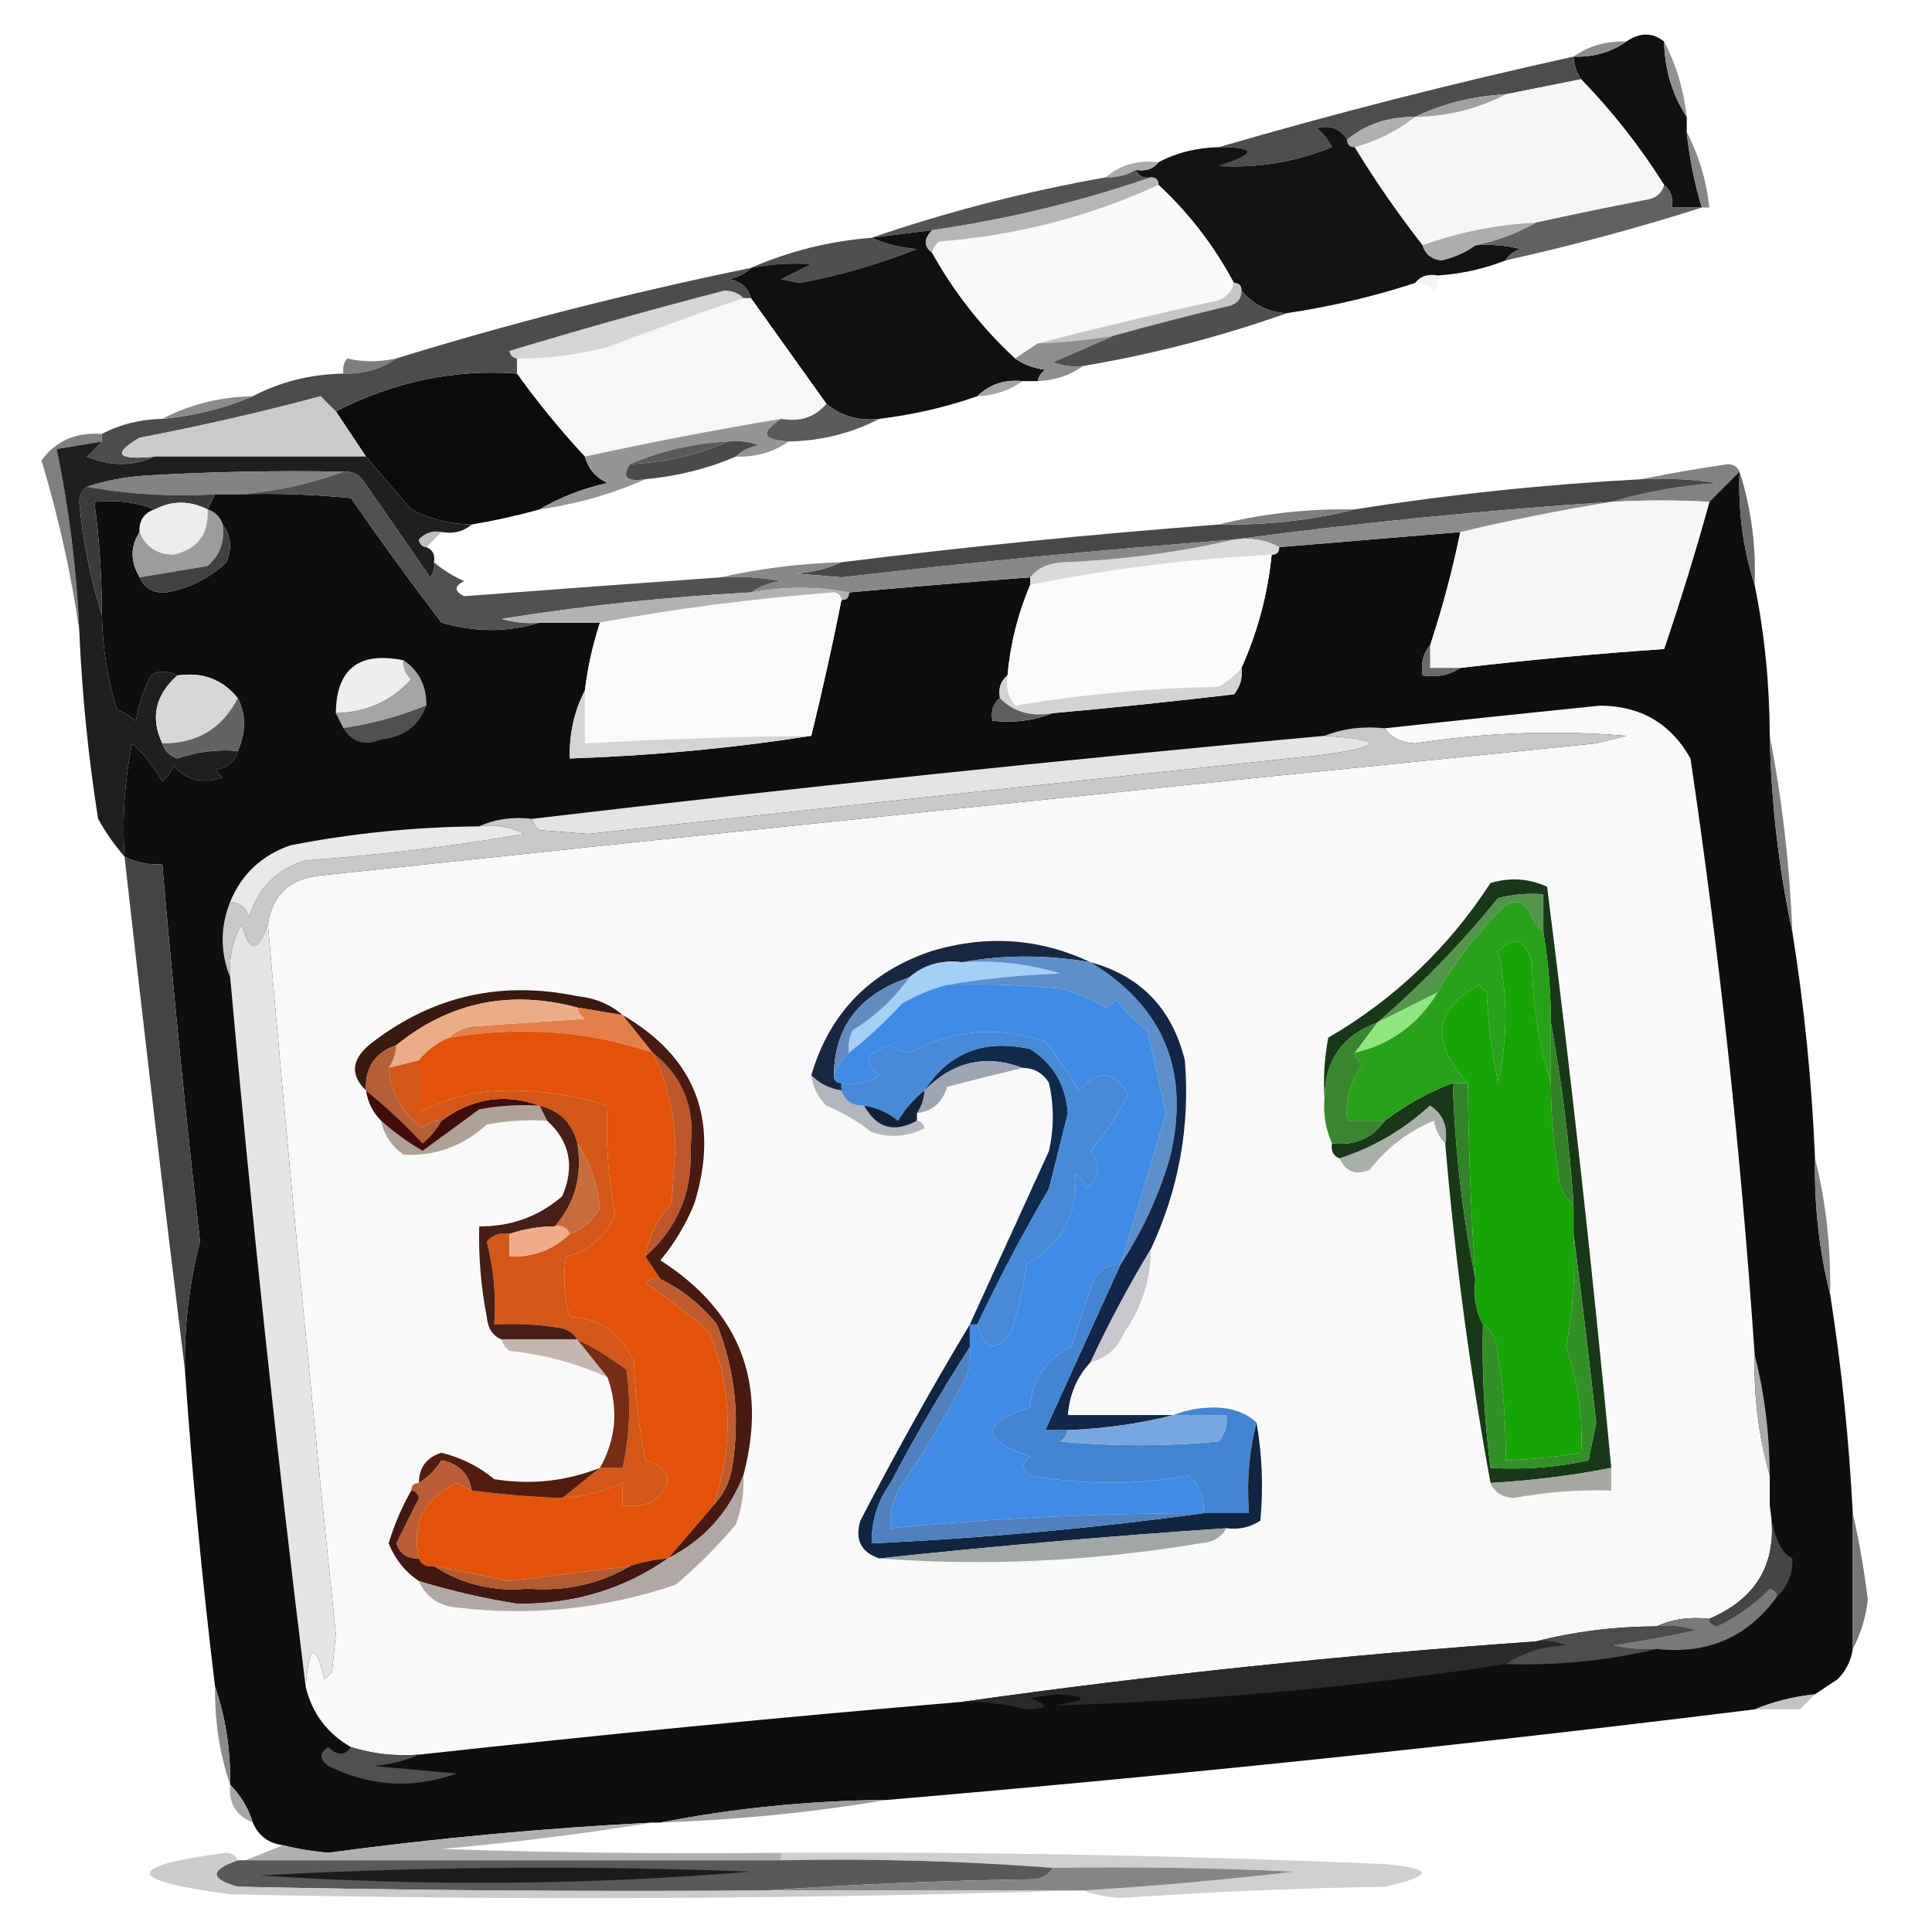 <?xml version="1.0" encoding="UTF-8"?>
<!DOCTYPE svg PUBLIC "-//W3C//DTD SVG 1.1//EN" "http://www.w3.org/Graphics/SVG/1.1/DTD/svg11.dtd">
<svg xmlns="http://www.w3.org/2000/svg" version="1.1" width="256px" height="256px" style="shape-rendering:geometricPrecision; text-rendering:geometricPrecision; image-rendering:optimizeQuality; fill-rule:evenodd; clip-rule:evenodd" xmlns:xlink="http://www.w3.org/1999/xlink">
<g><path style="opacity:1" fill="#101010" d="M 220.5,5.5 C 220.59,9.214 221.59,12.547 223.5,15.5C 223.5,16.167 223.5,16.833 223.5,17.5C 223.851,20.903 224.518,24.236 225.5,27.5C 224.167,27.5 222.833,27.5 221.5,27.5C 221.737,26.209 221.404,25.209 220.5,24.5C 217.305,19.431 213.638,14.765 209.5,10.5C 208.89,9.609 208.557,8.609 208.5,7.5C 211.152,7.59 213.485,6.924 215.5,5.5C 217.284,4.28 218.95,4.28 220.5,5.5 Z"/></g>
<g><path style="opacity:1" fill="#8c8c8c" d="M 215.5,5.5 C 213.485,6.924 211.152,7.59 208.5,7.5C 210.515,6.076 212.848,5.41 215.5,5.5 Z"/></g>
<g><path style="opacity:1" fill="#929292" d="M 220.5,5.5 C 222.101,8.55 223.101,11.883 223.5,15.5C 221.59,12.547 220.59,9.214 220.5,5.5 Z"/></g>
<g><path style="opacity:1" fill="#4d4d4d" d="M 208.5,7.5 C 208.557,8.609 208.89,9.609 209.5,10.5C 206.167,11.167 202.833,11.833 199.5,12.5C 195.2,12.719 191.2,13.719 187.5,15.5C 184.008,15.446 181.008,16.446 178.5,18.5C 177.527,17.016 176.193,16.516 174.5,17C 175.357,17.689 176.023,18.522 176.5,19.5C 171.655,21.464 166.655,22.297 161.5,22C 166.592,20.33 166.592,19.497 161.5,19.5C 176.926,15.009 192.593,11.009 208.5,7.5 Z"/></g>
<g><path style="opacity:1" fill="#f6f6f6" d="M 209.5,10.5 C 213.638,14.765 217.305,19.431 220.5,24.5C 220.209,25.649 219.376,26.316 218,26.5C 213.132,27.44 208.299,28.44 203.5,29.5C 198.267,29.773 193.267,30.773 188.5,32.5C 185.253,28.341 182.253,24.008 179.5,19.5C 182.404,18.715 185.07,17.381 187.5,15.5C 191.837,15.416 195.837,14.416 199.5,12.5C 202.833,11.833 206.167,11.167 209.5,10.5 Z"/></g>
<g><path style="opacity:1" fill="#a1a0a1" d="M 199.5,12.5 C 195.837,14.416 191.837,15.416 187.5,15.5C 191.2,13.719 195.2,12.719 199.5,12.5 Z"/></g>
<g><path style="opacity:1" fill="#afafaf" d="M 187.5,15.5 C 185.07,17.381 182.404,18.715 179.5,19.5C 178.833,19.5 178.5,19.167 178.5,18.5C 181.008,16.446 184.008,15.446 187.5,15.5 Z"/></g>
<g><path style="opacity:0.616" fill="#eaebea" d="M 226.5,19.5 C 227.833,20.167 227.833,20.167 226.5,19.5 Z"/></g>
<g><path style="opacity:1" fill="#131313" d="M 178.5,18.5 C 178.5,19.167 178.833,19.5 179.5,19.5C 182.253,24.008 185.253,28.341 188.5,32.5C 188.866,33.695 189.699,34.361 191,34.5C 192.728,34.101 194.228,33.434 195.5,32.5C 197.527,32.338 199.527,32.505 201.5,33C 200.584,33.278 199.918,33.778 199.5,34.5C 196.63,35.634 193.63,36.3 190.5,36.5C 189.209,36.263 188.209,36.596 187.5,37.5C 181.966,39.3 176.299,40.633 170.5,41.5C 168.053,41.385 166.053,40.385 164.5,38.5C 164.5,37.833 164.167,37.5 163.5,37.5C 160.882,32.587 157.548,28.253 153.5,24.5C 153.5,23.833 153.167,23.5 152.5,23.5C 151.508,23.672 150.842,23.338 150.5,22.5C 151.791,22.737 152.791,22.404 153.5,21.5C 155.905,20.232 158.572,19.565 161.5,19.5C 166.592,19.497 166.592,20.33 161.5,22C 166.655,22.297 171.655,21.464 176.5,19.5C 176.023,18.522 175.357,17.689 174.5,17C 176.193,16.516 177.527,17.016 178.5,18.5 Z"/></g>
<g><path style="opacity:1" fill="#878787" d="M 223.5,17.5 C 225.101,20.55 226.101,23.884 226.5,27.5C 226.167,27.5 225.833,27.5 225.5,27.5C 224.518,24.236 223.851,20.903 223.5,17.5 Z"/></g>
<g><path style="opacity:0.224" fill="#edeeed" d="M 143.5,21.5 C 144.833,22.167 144.833,22.167 143.5,21.5 Z"/></g>
<g><path style="opacity:1" fill="#ababab" d="M 153.5,21.5 C 152.791,22.404 151.791,22.737 150.5,22.5C 149.292,23.234 147.959,23.567 146.5,23.5C 148.438,21.837 150.772,21.171 153.5,21.5 Z"/></g>
<g><path style="opacity:1" fill="#f9f9f9" d="M 153.5,24.5 C 157.548,28.253 160.882,32.587 163.5,37.5C 163.119,38.931 162.119,39.764 160.5,40C 152.698,41.712 145.031,43.545 137.5,45.5C 136.5,46.167 135.5,46.833 134.5,47.5C 130.101,43.432 126.435,38.765 123.5,33.5C 123.611,32.883 123.944,32.383 124.5,32C 134.738,31.195 144.404,28.695 153.5,24.5 Z"/></g>
<g><path style="opacity:0.482" fill="#ebeceb" d="M 226.5,27.5 C 227.833,28.167 227.833,28.167 226.5,27.5 Z"/></g>
<g><path style="opacity:1" fill="#545454" d="M 150.5,22.5 C 150.842,23.338 151.508,23.672 152.5,23.5C 143.188,26.721 133.522,29.054 123.5,30.5C 120.833,30.833 118.167,31.167 115.5,31.5C 125.526,28.054 135.859,25.388 146.5,23.5C 147.959,23.567 149.292,23.234 150.5,22.5 Z"/></g>
<g><path style="opacity:1" fill="#b6b6b6" d="M 152.5,23.5 C 153.167,23.5 153.5,23.833 153.5,24.5C 144.404,28.695 134.738,31.195 124.5,32C 123.944,32.383 123.611,32.883 123.5,33.5C 122.375,32.652 122.375,31.652 123.5,30.5C 133.522,29.054 143.188,26.721 152.5,23.5 Z"/></g>
<g><path style="opacity:1" fill="#616161" d="M 220.5,24.5 C 221.404,25.209 221.737,26.209 221.5,27.5C 222.833,27.5 224.167,27.5 225.5,27.5C 217.046,30.2 208.379,32.534 199.5,34.5C 199.918,33.778 200.584,33.278 201.5,33C 199.527,32.505 197.527,32.338 195.5,32.5C 198.313,31.918 200.98,30.918 203.5,29.5C 208.299,28.44 213.132,27.44 218,26.5C 219.376,26.316 220.209,25.649 220.5,24.5 Z"/></g>
<g><path style="opacity:1" fill="#e7e8e7" d="M 222.5,29.5 C 223.833,30.167 223.833,30.167 222.5,29.5 Z"/></g>
<g><path style="opacity:1" fill="#adadad" d="M 203.5,29.5 C 200.98,30.918 198.313,31.918 195.5,32.5C 194.228,33.434 192.728,34.101 191,34.5C 189.699,34.361 188.866,33.695 188.5,32.5C 193.267,30.773 198.267,29.773 203.5,29.5 Z"/></g>
<g><path style="opacity:0.482" fill="#ebeceb" d="M 220.5,30.5 C 221.833,31.167 221.833,31.167 220.5,30.5 Z"/></g>
<g><path style="opacity:1" fill="#4f4f4f" d="M 115.5,31.5 C 117.292,32.309 119.292,32.809 121.5,33C 116.531,34.974 111.365,36.474 106,37.5C 105.167,37.333 104.333,37.167 103.5,37C 104.833,36.333 106.167,35.667 107.5,35C 104.843,34.825 102.176,34.992 99.5,35.5C 104.503,33.294 109.836,31.961 115.5,31.5 Z"/></g>
<g><path style="opacity:0.09" fill="#eeefee" d="M 86.5,35.5 C 87.833,36.167 87.833,36.167 86.5,35.5 Z"/></g>
<g><path style="opacity:1" fill="#101010" d="M 123.5,30.5 C 122.375,31.652 122.375,32.652 123.5,33.5C 126.435,38.765 130.101,43.432 134.5,47.5C 135.609,48.29 136.942,48.79 138.5,49C 137.944,49.383 137.611,49.883 137.5,50.5C 136.833,50.5 136.167,50.5 135.5,50.5C 133.102,50.259 131.102,50.926 129.5,52.5C 125.385,53.943 121.052,54.943 116.5,55.5C 113.789,55.815 111.456,55.148 109.5,53.5C 106.167,48.833 102.833,44.167 99.5,39.5C 99.119,38.069 98.119,37.236 96.5,37C 97.737,36.768 98.737,36.268 99.5,35.5C 102.176,34.992 104.843,34.825 107.5,35C 106.167,35.667 104.833,36.333 103.5,37C 104.333,37.167 105.167,37.333 106,37.5C 111.365,36.474 116.531,34.974 121.5,33C 119.292,32.809 117.292,32.309 115.5,31.5C 118.167,31.167 120.833,30.833 123.5,30.5 Z"/></g>
<g><path style="opacity:0.224" fill="#cecece" d="M 187.5,37.5 C 188.209,36.596 189.209,36.263 190.5,36.5C 190.631,37.239 190.464,37.906 190,38.5C 189.329,37.748 188.496,37.414 187.5,37.5 Z"/></g>
<g><path style="opacity:0.09" fill="#eeefee" d="M 63.5,40.5 C 64.833,41.167 64.833,41.167 63.5,40.5 Z"/></g>
<g><path style="opacity:1" fill="#f7f7f7" d="M 98.5,39.5 C 98.833,39.5 99.167,39.5 99.5,39.5C 102.833,44.167 106.167,48.833 109.5,53.5C 108.01,55.28 106.01,55.947 103.5,55.5C 94.792,56.951 86.125,58.618 77.5,60.5C 74.261,57.017 71.261,53.35 68.5,49.5C 68.5,48.833 68.5,48.167 68.5,47.5C 72.56,47.515 76.56,47.015 80.5,46C 86.439,43.728 92.439,41.562 98.5,39.5 Z"/></g>
<g><path style="opacity:1" fill="#c6c6c6" d="M 163.5,37.5 C 164.167,37.5 164.5,37.833 164.5,38.5C 164.53,39.497 164.03,40.164 163,40.5C 157.793,41.737 152.626,43.07 147.5,44.5C 144.193,45.051 140.86,45.384 137.5,45.5C 145.031,43.545 152.698,41.712 160.5,40C 162.119,39.764 163.119,38.931 163.5,37.5 Z"/></g>
<g><path style="opacity:0.875" fill="#e8e9e8" d="M 62.5,42.5 C 63.833,43.167 63.833,43.167 62.5,42.5 Z"/></g>
<g><path style="opacity:1" fill="#4f4f4f" d="M 164.5,38.5 C 166.053,40.385 168.053,41.385 170.5,41.5C 161.806,44.591 152.806,46.925 143.5,48.5C 142.127,48.657 140.793,48.49 139.5,48C 142.231,46.828 144.898,45.661 147.5,44.5C 152.626,43.07 157.793,41.737 163,40.5C 164.03,40.164 164.53,39.497 164.5,38.5 Z"/></g>
<g><path style="opacity:1" fill="#d5d5d5" d="M 98.5,39.5 C 92.439,41.562 86.439,43.728 80.5,46C 76.56,47.015 72.56,47.515 68.5,47.5C 67.957,47.44 67.624,47.107 67.5,46.5C 76.926,43.647 86.426,40.98 96,38.5C 97.07,38.528 97.903,38.861 98.5,39.5 Z"/></g>
<g><path style="opacity:1" fill="#8e8e8e" d="M 147.5,44.5 C 144.898,45.661 142.231,46.828 139.5,48C 140.793,48.49 142.127,48.657 143.5,48.5C 141.786,49.738 139.786,50.405 137.5,50.5C 137.611,49.883 137.944,49.383 138.5,49C 136.942,48.79 135.609,48.29 134.5,47.5C 135.5,46.833 136.5,46.167 137.5,45.5C 140.86,45.384 144.193,45.051 147.5,44.5 Z"/></g>
<g><path style="opacity:1" fill="#7e7e7e" d="M 52.5,47.5 C 50.486,48.924 48.152,49.59 45.5,49.5C 45.369,48.761 45.536,48.094 46,47.5C 48.027,47.986 50.193,47.986 52.5,47.5 Z"/></g>
<g><path style="opacity:1" fill="#0b0b0b" d="M 68.5,49.5 C 71.261,53.35 74.261,57.017 77.5,60.5C 77.944,62.113 78.944,63.28 80.5,64C 77.21,64.725 74.21,65.892 71.5,67.5C 68.539,68.323 65.539,68.99 62.5,69.5C 59.679,69.461 57.012,68.795 54.5,67.5C 52.448,65.122 50.448,62.789 48.5,60.5C 47.167,58.5 45.833,56.5 44.5,54.5C 52.275,50.546 60.275,48.88 68.5,49.5 Z"/></g>
<g><path style="opacity:1" fill="#a5a5a5" d="M 135.5,50.5 C 133.786,51.738 131.786,52.405 129.5,52.5C 131.102,50.926 133.102,50.259 135.5,50.5 Z"/></g>
<g><path style="opacity:1" fill="#4c4c4c" d="M 99.5,35.5 C 98.737,36.268 97.737,36.768 96.5,37C 98.119,37.236 99.119,38.069 99.5,39.5C 99.167,39.5 98.833,39.5 98.5,39.5C 97.903,38.861 97.07,38.528 96,38.5C 86.426,40.98 76.926,43.647 67.5,46.5C 67.624,47.107 67.957,47.44 68.5,47.5C 68.5,48.167 68.5,48.833 68.5,49.5C 60.275,48.88 52.275,50.546 44.5,54.5C 43.849,53.909 43.182,53.243 42.5,52.5C 34.576,54.626 26.576,56.46 18.5,58C 14.826,60.157 15.493,60.99 20.5,60.5C 17.645,61.803 14.645,61.803 11.5,60.5C 12.243,59.818 12.909,59.151 13.5,58.5C 13.5,58.167 13.5,57.833 13.5,57.5C 15.905,56.232 18.572,55.565 21.5,55.5C 25.761,55.102 29.761,54.102 33.5,52.5C 37.163,50.584 41.163,49.584 45.5,49.5C 48.152,49.59 50.486,48.924 52.5,47.5C 67.569,42.842 83.236,38.842 99.5,35.5 Z"/></g>
<g><path style="opacity:1" fill="#8b8b8b" d="M 33.5,52.5 C 29.761,54.102 25.761,55.102 21.5,55.5C 25.163,53.584 29.163,52.584 33.5,52.5 Z"/></g>
<g><path style="opacity:1" fill="#5b5b5b" d="M 109.5,53.5 C 111.456,55.148 113.789,55.815 116.5,55.5C 112.837,57.416 108.837,58.416 104.5,58.5C 100.995,58.306 100.662,57.306 103.5,55.5C 106.01,55.947 108.01,55.28 109.5,53.5 Z"/></g>
<g><path style="opacity:0.482" fill="#ebeceb" d="M 7.5,56.5 C 8.833,57.167 8.833,57.167 7.5,56.5 Z"/></g>
<g><path style="opacity:1" fill="#959595" d="M 103.5,55.5 C 100.662,57.306 100.995,58.306 104.5,58.5C 102.485,59.924 100.152,60.59 97.5,60.5C 98.263,59.732 99.263,59.232 100.5,59C 99.207,58.51 97.873,58.343 96.5,58.5C 91.88,58.74 87.546,59.74 83.5,61.5C 82.34,63.203 83.007,63.869 85.5,63.5C 81.133,65.45 76.466,66.783 71.5,67.5C 74.21,65.892 77.21,64.725 80.5,64C 78.944,63.28 77.944,62.113 77.5,60.5C 86.125,58.618 94.792,56.951 103.5,55.5 Z"/></g>
<g><path style="opacity:1" fill="#cacaca" d="M 44.5,54.5 C 45.833,56.5 47.167,58.5 48.5,60.5C 39.167,60.5 29.833,60.5 20.5,60.5C 15.493,60.99 14.826,60.157 18.5,58C 26.576,56.46 34.576,54.626 42.5,52.5C 43.182,53.243 43.849,53.909 44.5,54.5 Z"/></g>
<g><path style="opacity:1" fill="#4a4a4a" d="M 96.5,58.5 C 97.873,58.343 99.207,58.51 100.5,59C 99.263,59.232 98.263,59.732 97.5,60.5C 93.761,62.102 89.761,63.102 85.5,63.5C 83.007,63.869 82.34,63.203 83.5,61.5C 88.12,61.26 92.454,60.26 96.5,58.5 Z"/></g>
<g><path style="opacity:1" fill="#7f7f7f" d="M 13.5,57.5 C 13.5,57.833 13.5,58.167 13.5,58.5C 11.5,58.833 9.5,59.167 7.5,59.5C 9.145,67.415 10.145,75.415 10.5,83.5C 9.425,76.017 7.758,68.517 5.5,61C 7.396,58.412 10.063,57.245 13.5,57.5 Z"/></g>
<g><path style="opacity:1" fill="#5a5a5a" d="M 96.5,58.5 C 92.454,60.26 88.12,61.26 83.5,61.5C 87.546,59.74 91.88,58.74 96.5,58.5 Z"/></g>
<g><path style="opacity:0.482" fill="#ebeceb" d="M 3.5,61.5 C 4.833,62.167 4.833,62.167 3.5,61.5 Z"/></g>
<g><path style="opacity:1" fill="#1f1f1f" d="M 13.5,58.5 C 12.909,59.151 12.243,59.818 11.5,60.5C 14.645,61.803 17.645,61.803 20.5,60.5C 29.833,60.5 39.167,60.5 48.5,60.5C 50.448,62.789 52.448,65.122 54.5,67.5C 57.012,68.795 59.679,69.461 62.5,69.5C 61.432,70.434 60.099,70.768 58.5,70.5C 57.325,70.281 56.325,70.614 55.5,71.5C 55.624,72.107 55.957,72.44 56.5,72.5C 57.338,72.842 57.672,73.508 57.5,74.5C 57.631,75.239 57.464,75.906 57,76.5C 54,72.167 51,67.833 48,63.5C 47.329,62.748 46.496,62.414 45.5,62.5C 36.827,62.334 28.16,62.5 19.5,63C 16.635,63.183 13.969,63.683 11.5,64.5C 10.876,64.917 10.543,65.584 10.5,66.5C 10.996,71.735 11.996,76.735 13.5,81.5C 13.577,85.794 14.244,89.96 15.5,94C 16.416,94.374 17.25,94.874 18,95.5C 18.36,93.392 19.027,91.392 20,89.5C 20.986,88.829 22.153,88.829 23.5,89.5C 20.571,92.099 19.904,95.099 21.5,98.5C 21.811,99.478 22.478,100.145 23.5,100.5C 26.084,99.607 28.751,99.274 31.5,99.5C 31.119,100.931 30.119,101.764 28.5,102C 28.833,102.333 29.167,102.667 29.5,103C 26.937,103.918 24.77,103.418 23,101.5C 22.692,102.308 22.192,102.975 21.5,103.5C 20.396,101.611 19.063,99.945 17.5,98.5C 16.506,103.456 16.172,108.456 16.5,113.5C 15.196,112.013 14.03,110.346 13,108.5C 11.69,100.209 10.857,91.876 10.5,83.5C 10.145,75.415 9.145,67.415 7.5,59.5C 9.5,59.167 11.5,58.833 13.5,58.5 Z"/></g>
<g><path style="opacity:1" fill="#838383" d="M 45.5,62.5 C 41.087,64.138 36.421,65.138 31.5,65.5C 30.5,65.5 29.5,65.5 28.5,65.5C 22.642,65.822 16.975,65.489 11.5,64.5C 13.969,63.683 16.635,63.183 19.5,63C 28.16,62.5 36.827,62.334 45.5,62.5 Z"/></g>
<g><path style="opacity:1" fill="#828282" d="M 230.5,62.5 C 229.167,63.833 227.833,65.167 226.5,66.5C 222.39,66.255 218.056,66.255 213.5,66.5C 217.944,65.187 222.611,64.354 227.5,64C 224.183,63.502 220.85,63.335 217.5,63.5C 221.182,62.739 225.015,62.072 229,61.5C 229.765,61.57 230.265,61.903 230.5,62.5 Z"/></g>
<g><path style="opacity:1" fill="#0e0e0e" d="M 230.5,62.5 C 230.302,67.75 230.969,72.75 232.5,77.5C 233.813,83.959 234.479,90.626 234.5,97.5C 234.697,106.397 235.697,115.064 237.5,123.5C 239.081,133.396 240.081,143.396 240.5,153.5C 240.388,159.726 241.054,165.726 242.5,171.5C 243.996,180.973 244.996,190.639 245.5,200.5C 245.5,206.5 245.5,212.5 245.5,218.5C 245.267,220.062 244.6,221.395 243.5,222.5C 242.5,223.167 241.5,223.833 240.5,224.5C 237.627,224.802 234.961,225.469 232.5,226.5C 194.288,231.227 155.955,235.227 117.5,238.5C 107.267,238.59 97.267,239.59 87.5,241.5C 87.167,241.5 86.833,241.5 86.5,241.5C 72.117,242.238 57.784,243.572 43.5,245.5C 41.452,245.328 39.452,244.995 37.5,244.5C 35.596,244.262 34.262,243.262 33.5,241.5C 32.89,239.566 31.89,237.899 30.5,236.5C 30.562,231.924 29.895,227.591 28.5,223.5C 26.801,209.544 25.468,195.544 24.5,181.5C 24.402,175.751 25.069,170.085 26.5,164.5C 24.612,147.848 22.946,131.181 21.5,114.5C 19.709,114.634 18.042,114.301 16.5,113.5C 16.172,108.456 16.506,103.456 17.5,98.5C 19.063,99.945 20.396,101.611 21.5,103.5C 22.192,102.975 22.692,102.308 23,101.5C 24.77,103.418 26.937,103.918 29.5,103C 29.167,102.667 28.833,102.333 28.5,102C 30.119,101.764 31.119,100.931 31.5,99.5C 32.623,97.021 32.623,94.688 31.5,92.5C 29.497,90.018 26.831,89.018 23.5,89.5C 22.153,88.829 20.986,88.829 20,89.5C 19.027,91.392 18.36,93.392 18,95.5C 17.25,94.874 16.416,94.374 15.5,94C 14.244,89.96 13.577,85.794 13.5,81.5C 13.497,76.472 13.164,71.472 12.5,66.5C 15.385,66.194 18.052,66.527 20.5,67.5C 19.094,67.973 18.427,68.973 18.5,70.5C 17.258,72.389 17.258,74.389 18.5,76.5C 19.134,77.947 20.301,78.613 22,78.5C 25.116,77.942 27.783,76.609 30,74.5C 30.78,72.613 30.613,70.946 29.5,69.5C 29.167,68.5 28.5,67.833 27.5,67.5C 27.833,66.833 28.167,66.167 28.5,65.5C 29.5,65.5 30.5,65.5 31.5,65.5C 36.511,65.334 41.511,65.501 46.5,66C 50.381,71.598 54.381,77.098 58.5,82.5C 62.964,83.799 67.297,83.799 71.5,82.5C 74.167,82.5 76.833,82.5 79.5,82.5C 78.539,85.426 77.873,88.426 77.5,91.5C 76.087,94.219 75.42,97.219 75.5,100.5C 86.37,100.137 97.036,99.137 107.5,97.5C 108.961,91.527 110.295,85.527 111.5,79.5C 112.167,79.5 112.5,79.167 112.5,78.5C 120.494,77.773 128.494,77.107 136.5,76.5C 136.5,76.833 136.5,77.167 136.5,77.5C 134.877,81.327 133.877,85.327 133.5,89.5C 132.596,90.209 132.263,91.209 132.5,92.5C 131.596,93.209 131.263,94.209 131.5,95.5C 134.385,95.806 137.052,95.473 139.5,94.5C 147.501,93.778 155.501,92.944 163.5,92C 164.337,90.989 164.67,89.822 164.5,88.5C 166.646,83.727 167.979,78.727 168.5,73.5C 169.167,73.5 169.5,73.167 169.5,72.5C 177.5,71.833 185.5,71.167 193.5,70.5C 192.456,75.585 191.122,80.585 189.5,85.5C 188.566,86.568 188.232,87.901 188.5,89.5C 190.415,89.784 192.081,89.451 193.5,88.5C 202.47,87.45 211.47,86.617 220.5,86C 222.689,79.551 224.689,73.051 226.5,66.5C 227.833,65.167 229.167,63.833 230.5,62.5 Z"/></g>
<g><path style="opacity:1" fill="#3b3b3b" d="M 11.5,64.5 C 16.975,65.489 22.642,65.822 28.5,65.5C 28.167,66.167 27.833,66.833 27.5,67.5C 25.126,66.314 22.792,66.314 20.5,67.5C 18.052,66.527 15.385,66.194 12.5,66.5C 13.164,71.472 13.497,76.472 13.5,81.5C 11.996,76.735 10.996,71.735 10.5,66.5C 10.543,65.584 10.876,64.917 11.5,64.5 Z"/></g>
<g><path style="opacity:1" fill="#484848" d="M 217.5,63.5 C 220.85,63.335 224.183,63.502 227.5,64C 222.611,64.354 217.944,65.187 213.5,66.5C 196.637,67.629 179.97,69.296 163.5,71.5C 146.142,72.836 128.809,74.503 111.5,76.5C 109.5,76.333 107.5,76.167 105.5,76C 107.708,75.809 109.708,75.309 111.5,74.5C 128.109,72.439 144.775,70.772 161.5,69.5C 167.726,69.612 173.726,68.946 179.5,67.5C 191.957,65.524 204.624,64.191 217.5,63.5 Z"/></g>
<g><path style="opacity:1" fill="#f6f6f6" d="M 226.5,66.5 C 224.689,73.051 222.689,79.551 220.5,86C 211.47,86.617 202.47,87.45 193.5,88.5C 192.167,88.5 190.833,88.5 189.5,88.5C 189.5,87.5 189.5,86.5 189.5,85.5C 191.122,80.585 192.456,75.585 193.5,70.5C 199.988,68.939 206.654,67.606 213.5,66.5C 218.056,66.255 222.39,66.255 226.5,66.5 Z"/></g>
<g><path style="opacity:1" fill="#7e7e7e" d="M 179.5,67.5 C 173.726,68.946 167.726,69.612 161.5,69.5C 167.274,68.054 173.274,67.388 179.5,67.5 Z"/></g>
<g><path style="opacity:1" fill="#8c8c8c" d="M 213.5,66.5 C 206.654,67.606 199.988,68.939 193.5,70.5C 185.5,71.167 177.5,71.833 169.5,72.5C 167.735,71.539 165.735,71.205 163.5,71.5C 179.97,69.296 196.637,67.629 213.5,66.5 Z"/></g>
<g><path style="opacity:1" fill="#ededed" d="M 27.5,67.5 C 27.701,70.762 26.201,72.762 23,73.5C 20.817,73.478 19.317,72.478 18.5,70.5C 18.427,68.973 19.094,67.973 20.5,67.5C 22.792,66.314 25.126,66.314 27.5,67.5 Z"/></g>
<g><path style="opacity:1" fill="#bebebe" d="M 58.5,70.5 C 57.833,71.167 57.167,71.833 56.5,72.5C 55.957,72.44 55.624,72.107 55.5,71.5C 56.325,70.614 57.325,70.281 58.5,70.5 Z"/></g>
<g><path style="opacity:1" fill="#fbfbfb" d="M 168.5,73.5 C 167.979,78.727 166.646,83.727 164.5,88.5C 163.691,89.469 162.691,90.302 161.5,91C 152.414,91.171 143.414,92.004 134.5,93.5C 133.571,92.311 133.238,90.978 133.5,89.5C 133.877,85.327 134.877,81.327 136.5,77.5C 146.908,75.397 157.575,74.064 168.5,73.5 Z"/></g>
<g><path style="opacity:1" fill="#9c9c9c" d="M 27.5,67.5 C 28.5,67.833 29.167,68.5 29.5,69.5C 29.822,71.722 29.155,73.556 27.5,75C 24.487,75.502 21.487,76.002 18.5,76.5C 17.258,74.389 17.258,72.389 18.5,70.5C 19.317,72.478 20.817,73.478 23,73.5C 26.201,72.762 27.701,70.762 27.5,67.5 Z"/></g>
<g><path style="opacity:1" fill="#dadada" d="M 163.5,71.5 C 165.735,71.205 167.735,71.539 169.5,72.5C 169.5,73.167 169.167,73.5 168.5,73.5C 157.575,74.064 146.908,75.397 136.5,77.5C 136.5,77.167 136.5,76.833 136.5,76.5C 137.514,75.235 139.014,74.569 141,74.5C 148.746,74.182 156.246,73.182 163.5,71.5 Z"/></g>
<g><path style="opacity:1" fill="#888888" d="M 163.5,71.5 C 156.246,73.182 148.746,74.182 141,74.5C 139.014,74.569 137.514,75.235 136.5,76.5C 128.494,77.107 120.494,77.773 112.5,78.5C 108.34,77.689 104.006,77.689 99.5,78.5C 100.609,77.71 101.942,77.21 103.5,77C 100.854,76.503 98.187,76.336 95.5,76.5C 100.633,75.335 105.966,74.668 111.5,74.5C 109.708,75.309 107.708,75.809 105.5,76C 107.5,76.167 109.5,76.333 111.5,76.5C 128.809,74.503 146.142,72.836 163.5,71.5 Z"/></g>
<g><path style="opacity:1" fill="#414141" d="M 29.5,69.5 C 30.613,70.946 30.78,72.613 30,74.5C 27.783,76.609 25.116,77.942 22,78.5C 20.301,78.613 19.134,77.947 18.5,76.5C 21.487,76.002 24.487,75.502 27.5,75C 29.155,73.556 29.822,71.722 29.5,69.5 Z"/></g>
<g><path style="opacity:1" fill="#6c6b6c" d="M 230.5,62.5 C 232.031,67.25 232.698,72.25 232.5,77.5C 230.969,72.75 230.302,67.75 230.5,62.5 Z"/></g>
<g><path style="opacity:1" fill="#515151" d="M 45.5,62.5 C 46.496,62.414 47.329,62.748 48,63.5C 51,67.833 54,72.167 57,76.5C 57.464,75.906 57.631,75.239 57.5,74.5C 58.683,75.504 60.016,76.338 61.5,77C 60.167,77.667 60.167,78.333 61.5,79C 72.8,78.14 84.133,77.307 95.5,76.5C 98.187,76.336 100.854,76.503 103.5,77C 101.942,77.21 100.609,77.71 99.5,78.5C 88.439,79.082 77.439,80.248 66.5,82C 68.134,82.493 69.801,82.66 71.5,82.5C 67.297,83.799 62.964,83.799 58.5,82.5C 54.381,77.098 50.381,71.598 46.5,66C 41.511,65.501 36.511,65.334 31.5,65.5C 36.421,65.138 41.087,64.138 45.5,62.5 Z"/></g>
<g><path style="opacity:1" fill="#b2b2b2" d="M 112.5,78.5 C 112.5,79.167 112.167,79.5 111.5,79.5C 111.44,78.957 111.107,78.624 110.5,78.5C 99.979,79.314 89.646,80.647 79.5,82.5C 76.833,82.5 74.167,82.5 71.5,82.5C 69.801,82.66 68.134,82.493 66.5,82C 77.439,80.248 88.439,79.082 99.5,78.5C 104.006,77.689 108.34,77.689 112.5,78.5 Z"/></g>
<g><path style="opacity:1" fill="#fafafa" d="M 111.5,79.5 C 110.295,85.527 108.961,91.527 107.5,97.5C 97.491,97.612 87.491,97.945 77.5,98.5C 77.5,96.167 77.5,93.833 77.5,91.5C 77.873,88.426 78.539,85.426 79.5,82.5C 89.646,80.647 99.979,79.314 110.5,78.5C 111.107,78.624 111.44,78.957 111.5,79.5 Z"/></g>
<g><path style="opacity:1" fill="#6a6a6a" d="M 189.5,85.5 C 189.5,86.5 189.5,87.5 189.5,88.5C 190.833,88.5 192.167,88.5 193.5,88.5C 192.081,89.451 190.415,89.784 188.5,89.5C 188.232,87.901 188.566,86.568 189.5,85.5 Z"/></g>
<g><path style="opacity:1" fill="#eeeeee" d="M 53.5,87.5 C 53.414,88.496 53.748,89.329 54.5,90C 51.893,92.906 48.559,94.406 44.5,94.5C 44.566,88.616 47.566,86.283 53.5,87.5 Z"/></g>
<g><path style="opacity:1" fill="#d3d3d3" d="M 164.5,88.5 C 164.67,89.822 164.337,90.989 163.5,92C 155.501,92.944 147.501,93.778 139.5,94.5C 136.612,95.01 134.279,94.344 132.5,92.5C 132.263,91.209 132.596,90.209 133.5,89.5C 133.238,90.978 133.571,92.311 134.5,93.5C 143.414,92.004 152.414,91.171 161.5,91C 162.691,90.302 163.691,89.469 164.5,88.5 Z"/></g>
<g><path style="opacity:1" fill="#f9f9f9" d="M 232.5,179.5 C 232.376,185.069 233.043,190.402 234.5,195.5C 234.5,196.833 234.5,198.167 234.5,199.5C 235.751,206.669 233.084,211.669 226.5,214.5C 223.941,214.198 221.607,214.532 219.5,215.5C 213.949,215.527 208.616,216.194 203.5,217.5C 177.932,219.294 152.599,221.961 127.5,225.5C 103.466,227.541 79.466,229.874 55.5,232.5C 52.392,232.736 49.392,232.403 46.5,231.5C 43.353,229.687 41.353,227.02 40.5,223.5C 40.947,217.824 41.781,217.491 43,222.5C 43.333,222.167 43.667,221.833 44,221.5C 44.167,219.833 44.333,218.167 44.5,216.5C 41.23,185.135 38.23,153.802 35.5,122.5C 36.08,118.558 38.413,116.392 42.5,116C 98.797,110.012 155.13,104.179 211.5,98.5C 212.833,98.167 214.167,97.833 215.5,97.5C 206.162,96.721 196.828,97.054 187.5,98.5C 185.667,98.415 184.334,97.748 183.5,96.5C 192.942,95.472 202.442,94.472 212,93.5C 217.385,93.524 221.385,95.857 224,100.5C 227.878,126.703 230.712,153.036 232.5,179.5 Z"/></g>
<g><path style="opacity:1" fill="#a5a5a5" d="M 53.5,87.5 C 55.539,88.911 56.539,90.911 56.5,93.5C 52.998,94.957 49.331,95.957 45.5,96.5C 45.167,95.833 44.833,95.167 44.5,94.5C 48.559,94.406 51.893,92.906 54.5,90C 53.748,89.329 53.414,88.496 53.5,87.5 Z"/></g>
<g><path style="opacity:1" fill="#5f5f5f" d="M 132.5,92.5 C 134.279,94.344 136.612,95.01 139.5,94.5C 137.052,95.473 134.385,95.806 131.5,95.5C 131.263,94.209 131.596,93.209 132.5,92.5 Z"/></g>
<g><path style="opacity:1" fill="#d7d7d7" d="M 23.5,89.5 C 26.831,89.018 29.497,90.018 31.5,92.5C 29.474,96.519 26.14,98.519 21.5,98.5C 19.904,95.099 20.571,92.099 23.5,89.5 Z"/></g>
<g><path style="opacity:1" fill="#505050" d="M 56.5,93.5 C 55.543,96.168 53.543,97.668 50.5,98C 48.326,98.877 46.659,98.377 45.5,96.5C 49.331,95.957 52.998,94.957 56.5,93.5 Z"/></g>
<g><path style="opacity:1" fill="#636363" d="M 31.5,92.5 C 32.623,94.688 32.623,97.021 31.5,99.5C 28.751,99.274 26.084,99.607 23.5,100.5C 22.478,100.145 21.811,99.478 21.5,98.5C 26.14,98.519 29.474,96.519 31.5,92.5 Z"/></g>
<g><path style="opacity:1" fill="#d4d4d4" d="M 77.5,91.5 C 77.5,93.833 77.5,96.167 77.5,98.5C 87.491,97.945 97.491,97.612 107.5,97.5C 97.036,99.137 86.37,100.137 75.5,100.5C 75.42,97.219 76.087,94.219 77.5,91.5 Z"/></g>
<g><path style="opacity:1" fill="#e4e4e4" d="M 175.5,97.5 C 183.474,98.016 183.474,98.849 175.5,100C 142.968,103.428 110.468,106.928 78,110.5C 75.833,110.333 73.667,110.167 71.5,110C 70.944,109.617 70.611,109.117 70.5,108.5C 105.402,104.376 140.402,100.71 175.5,97.5 Z"/></g>
<g><path style="opacity:1" fill="#c8c8c8" d="M 175.5,97.5 C 177.948,96.527 180.615,96.194 183.5,96.5C 184.334,97.748 185.667,98.415 187.5,98.5C 196.828,97.054 206.162,96.721 215.5,97.5C 214.167,97.833 212.833,98.167 211.5,98.5C 155.13,104.179 98.797,110.012 42.5,116C 38.413,116.392 36.08,118.558 35.5,122.5C 34.206,126.223 33.039,126.223 32,122.5C 30.798,124.677 30.298,127.011 30.5,129.5C 29.167,126.167 29.167,122.833 30.5,119.5C 31.75,119.577 32.583,120.244 33,121.5C 34.167,117.667 36.667,115.167 40.5,114C 50.23,113.308 59.897,112.141 69.5,110.5C 67.604,109.534 65.604,109.201 63.5,109.5C 65.607,108.532 67.941,108.198 70.5,108.5C 70.611,109.117 70.944,109.617 71.5,110C 73.667,110.167 75.833,110.333 78,110.5C 110.468,106.928 142.968,103.428 175.5,100C 183.474,98.849 183.474,98.016 175.5,97.5 Z"/></g>
<g><path style="opacity:1" fill="#7f7f7f" d="M 234.5,97.5 C 236.139,105.954 237.139,114.621 237.5,123.5C 235.697,115.064 234.697,106.397 234.5,97.5 Z"/></g>
<g><path style="opacity:1" fill="#e9e9e9" d="M 63.5,109.5 C 65.604,109.201 67.604,109.534 69.5,110.5C 59.897,112.141 50.23,113.308 40.5,114C 36.667,115.167 34.167,117.667 33,121.5C 32.583,120.244 31.75,119.577 30.5,119.5C 32.011,115.824 34.678,113.324 38.5,112C 46.757,110.397 55.091,109.564 63.5,109.5 Z"/></g>
<g><path style="opacity:1" fill="#183818" d="M 213.5,194.5 C 208.255,195.528 202.921,196.195 197.5,196.5C 194.788,181.738 192.788,166.738 191.5,151.5C 191.884,149.335 191.217,147.668 189.5,146.5C 185.957,149.73 181.957,152.064 177.5,153.5C 176.662,153.158 176.328,152.492 176.5,151.5C 179.491,151.834 181.824,150.834 183.5,148.5C 186.262,146.404 189.262,144.738 192.5,143.5C 192.79,152.389 193.79,161.056 195.5,169.5C 195.205,171.735 195.539,173.735 196.5,175.5C 196.347,181.869 196.68,188.203 197.5,194.5C 201.902,194.772 206.235,194.439 210.5,193.5C 210.833,191.833 211.167,190.167 211.5,188.5C 210.563,180.009 209.563,171.676 208.5,163.5C 208.5,162.167 208.5,160.833 208.5,159.5C 207.934,151.31 206.934,143.31 205.5,135.5C 205.495,131.466 205.162,127.466 204.5,123.5C 204.5,121.833 204.5,120.167 204.5,118.5C 202.473,118.338 200.473,118.505 198.5,119C 193.635,125.03 188.302,130.53 182.5,135.5C 177.866,137.208 175.533,140.541 175.5,145.5C 175.336,142.813 175.503,140.146 176,137.5C 184.787,132.38 191.953,125.547 197.5,117C 200.099,116.231 202.599,116.398 205,117.5C 208.239,143.084 211.073,168.751 213.5,194.5 Z"/></g>
<g><path style="opacity:1" fill="#53954b" d="M 204.5,123.5 C 203.609,122.739 202.942,121.739 202.5,120.5C 201.635,119.417 200.635,119.251 199.5,120C 195.88,123.441 192.88,127.275 190.5,131.5C 187.833,132.833 185.167,134.167 182.5,135.5C 188.302,130.53 193.635,125.03 198.5,119C 200.473,118.505 202.473,118.338 204.5,118.5C 204.5,120.167 204.5,121.833 204.5,123.5 Z"/></g>
<g><path style="opacity:1" fill="#381a11" d="M 82.5,134.5 C 80.5,134.167 78.5,133.833 76.5,133.5C 67.554,131.121 59.554,132.788 52.5,138.5C 49.675,139.478 48.342,141.478 48.5,144.5C 46.256,142.32 46.589,140.154 49.5,138C 57.509,131.921 66.509,129.921 76.5,132C 78.852,132.24 80.852,133.073 82.5,134.5 Z"/></g>
<g><path style="opacity:1" fill="#182740" d="M 144.5,127.5 C 138.672,126.501 133.005,126.501 127.5,127.5C 124.772,127.171 122.438,127.837 120.5,129.5C 113.881,131.733 110.548,136.066 110.5,142.5C 110.5,143.167 110.833,143.5 111.5,143.5C 111.5,143.833 111.5,144.167 111.5,144.5C 109.938,144.267 108.605,143.6 107.5,142.5C 109.893,134.271 115.227,128.771 123.5,126C 130.803,123.834 137.803,124.334 144.5,127.5 Z"/></g>
<g><path style="opacity:1" fill="#a4cff7" d="M 127.5,127.5 C 131.936,127.21 136.27,127.71 140.5,129C 135.316,129.174 130.316,129.674 125.5,130.5C 123.407,131.045 121.407,131.878 119.5,133C 117.25,135.422 114.917,137.589 112.5,139.5C 112.351,138.448 112.517,137.448 113,136.5C 115.998,134.667 118.498,132.334 120.5,129.5C 122.438,127.837 124.772,127.171 127.5,127.5 Z"/></g>
<g><path style="opacity:1" fill="#444444" d="M 16.5,113.5 C 18.042,114.301 19.709,114.634 21.5,114.5C 22.946,131.181 24.612,147.848 26.5,164.5C 25.069,170.085 24.402,175.751 24.5,181.5C 21.712,158.971 19.045,136.305 16.5,113.5 Z"/></g>
<g><path style="opacity:1" fill="#90e77f" d="M 190.5,131.5 C 187.959,135.707 184.292,138.373 179.5,139.5C 180.5,138.167 181.5,136.833 182.5,135.5C 185.167,134.167 187.833,132.833 190.5,131.5 Z"/></g>
<g><path style="opacity:1" fill="#e37f4b" d="M 76.5,133.5 C 78.5,133.833 80.5,134.167 82.5,134.5C 83.833,136.167 85.167,137.833 86.5,139.5C 78.033,136.602 69.033,135.936 59.5,137.5C 60.263,136.732 61.263,136.232 62.5,136C 67.5,135.667 72.5,135.333 77.5,135C 76.944,134.617 76.611,134.117 76.5,133.5 Z"/></g>
<g><path style="opacity:1" fill="#ebad87" d="M 76.5,133.5 C 76.611,134.117 76.944,134.617 77.5,135C 72.5,135.333 67.5,135.667 62.5,136C 61.263,136.232 60.263,136.732 59.5,137.5C 57.924,138.143 56.59,139.143 55.5,140.5C 54.167,140.833 52.833,141.167 51.5,141.5C 52.11,140.609 52.443,139.609 52.5,138.5C 59.554,132.788 67.554,131.121 76.5,133.5 Z"/></g>
<g><path style="opacity:1" fill="#648bbe" d="M 120.5,129.5 C 118.498,132.334 115.998,134.667 113,136.5C 112.517,137.448 112.351,138.448 112.5,139.5C 111.599,140.29 110.932,141.29 110.5,142.5C 110.548,136.066 113.881,131.733 120.5,129.5 Z"/></g>
<g><path style="opacity:1" fill="#102a4e" d="M 129.5,175.5 C 129.167,175.5 128.833,175.5 128.5,175.5C 132.005,167.824 135.505,160.158 139,152.5C 139.667,149.5 139.667,146.5 139,143.5C 138.184,142.177 137.017,141.511 135.5,141.5C 130.607,139.661 126.274,140.661 122.5,144.5C 125.696,139.48 130.362,137.647 136.5,139C 139.547,140.925 141.214,143.758 141.5,147.5C 140.667,150.833 139.833,154.167 139,157.5C 135.566,163.369 132.399,169.369 129.5,175.5 Z"/></g>
<g><path style="opacity:1" fill="#29a01a" d="M 204.5,123.5 C 205.162,127.466 205.495,131.466 205.5,135.5C 205.5,138.167 205.5,140.833 205.5,143.5C 203.901,138.431 203.067,133.098 203,127.5C 202.151,124.479 200.651,123.979 198.5,126C 199.807,131.779 199.807,137.612 198.5,143.5C 197.673,139.541 197.173,135.541 197,131.5C 196.667,131.167 196.333,130.833 196,130.5C 190.026,133.753 189.526,138.087 194.5,143.5C 193.833,143.5 193.167,143.5 192.5,143.5C 189.262,144.738 186.262,146.404 183.5,148.5C 181.833,148.5 180.167,148.5 178.5,148.5C 178.22,145.728 178.887,143.228 180.5,141C 179.944,140.617 179.611,140.117 179.5,139.5C 184.292,138.373 187.959,135.707 190.5,131.5C 192.88,127.275 195.88,123.441 199.5,120C 200.635,119.251 201.635,119.417 202.5,120.5C 202.942,121.739 203.609,122.739 204.5,123.5 Z"/></g>
<g><path style="opacity:1" fill="#5d8fcb" d="M 127.5,127.5 C 133.005,126.501 138.672,126.501 144.5,127.5C 154.283,133.425 157.783,142.091 155,153.5C 153.488,158.567 151.321,163.233 148.5,167.5C 150.498,160.843 152.498,154.177 154.5,147.5C 153.678,143.847 152.845,140.181 152,136.5C 150.43,135.386 149.097,134.053 148,132.5C 147.586,132.957 147.086,133.291 146.5,133.5C 144.615,132.391 142.615,131.557 140.5,131C 135.511,130.501 130.511,130.334 125.5,130.5C 130.316,129.674 135.316,129.174 140.5,129C 136.27,127.71 131.936,127.21 127.5,127.5 Z"/></g>
<g><path style="opacity:1" fill="#b55f38" d="M 52.5,138.5 C 52.443,139.609 52.11,140.609 51.5,141.5C 51.783,144.847 53.283,147.513 56,149.5C 56.671,148.748 57.504,148.414 58.5,148.5C 57.878,149.627 57.045,150.627 56,151.5C 53.63,148.961 51.13,146.628 48.5,144.5C 48.342,141.478 49.675,139.478 52.5,138.5 Z"/></g>
<g><path style="opacity:1" fill="#38862e" d="M 182.5,135.5 C 181.5,136.833 180.5,138.167 179.5,139.5C 179.611,140.117 179.944,140.617 180.5,141C 178.887,143.228 178.22,145.728 178.5,148.5C 180.167,148.5 181.833,148.5 183.5,148.5C 181.824,150.834 179.491,151.834 176.5,151.5C 175.659,149.621 175.325,147.621 175.5,145.5C 175.533,140.541 177.866,137.208 182.5,135.5 Z"/></g>
<g><path style="opacity:1" fill="#bd572a" d="M 86.5,139.5 C 90.481,142.642 92.147,146.809 91.5,152C 91.81,157.869 89.81,162.703 85.5,166.5C 85.954,163.86 87.121,161.527 89,159.5C 89.167,157 89.333,154.5 89.5,152C 89.356,147.445 88.356,143.279 86.5,139.5 Z"/></g>
<g><path style="opacity:1" fill="#b3b6bc" d="M 107.5,142.5 C 108.605,143.6 109.938,144.267 111.5,144.5C 111.973,145.906 112.973,146.573 114.5,146.5C 116.143,149.495 118.477,150.161 121.5,148.5C 122.043,148.56 122.376,148.893 122.5,149.5C 120.235,150.647 117.902,150.814 115.5,150C 113.664,148.581 111.664,147.414 109.5,146.5C 108.37,145.378 107.703,144.044 107.5,142.5 Z"/></g>
<g><path style="opacity:1" fill="#478bd7" d="M 129.5,175.5 C 132.399,169.369 135.566,163.369 139,157.5C 139.833,154.167 140.667,150.833 141.5,147.5C 141.214,143.758 139.547,140.925 136.5,139C 130.362,137.647 125.696,139.48 122.5,144.5C 121.115,145.574 119.949,146.907 119,148.5C 117.67,147.418 116.17,146.751 114.5,146.5C 112.973,146.573 111.973,145.906 111.5,144.5C 111.5,144.167 111.5,143.833 111.5,143.5C 113.288,143.785 114.955,143.452 116.5,142.5C 114.252,140.775 114.752,139.442 118,138.5C 118.725,139.059 119.558,139.392 120.5,139.5C 126.281,136.395 132.281,135.895 138.5,138C 140.123,140.08 141.623,142.246 143,144.5C 145.457,141.671 147.623,141.838 149.5,145C 148.153,147.687 146.486,150.187 144.5,152.5C 145.939,154.343 145.772,156.01 144,157.5C 143.692,156.692 143.192,156.025 142.5,155.5C 142.847,160.982 140.68,164.982 136,167.5C 135.654,170.576 134.988,173.576 134,176.5C 131.903,179.258 130.403,178.925 129.5,175.5 Z"/></g>
<g><path style="opacity:1" fill="#9ea4b0" d="M 135.5,141.5 C 132.286,142.282 128.952,143.115 125.5,144C 124.897,146.071 123.564,147.238 121.5,147.5C 122.11,146.609 122.443,145.609 122.5,144.5C 126.274,140.661 130.607,139.661 135.5,141.5 Z"/></g>
<g><path style="opacity:1" fill="#132238" d="M 122.5,144.5 C 122.443,145.609 122.11,146.609 121.5,147.5C 121.5,147.833 121.5,148.167 121.5,148.5C 118.477,150.161 116.143,149.495 114.5,146.5C 116.17,146.751 117.67,147.418 119,148.5C 119.949,146.907 121.115,145.574 122.5,144.5 Z"/></g>
<g><path style="opacity:1" fill="#aea298" d="M 71.5,146.5 C 71.833,147.167 72.167,147.833 72.5,148.5C 69.813,148.336 67.146,148.503 64.5,149C 61.319,151.889 57.652,153.223 53.5,153C 51.859,151.871 50.859,150.371 50.5,148.5C 52.186,150.016 54.019,151.35 56,152.5C 58.489,150.681 60.989,148.848 63.5,147C 66.146,146.503 68.813,146.336 71.5,146.5 Z"/></g>
<g><path style="opacity:1" fill="#420d08" d="M 48.5,144.5 C 51.13,146.628 53.63,148.961 56,151.5C 57.045,150.627 57.878,149.627 58.5,148.5C 62.549,145.497 66.882,144.831 71.5,146.5C 68.813,146.336 66.146,146.503 63.5,147C 60.989,148.848 58.489,150.681 56,152.5C 54.019,151.35 52.186,150.016 50.5,148.5C 49.4,147.395 48.733,146.062 48.5,144.5 Z"/></g>
<g><path style="opacity:1" fill="#a9b0a8" d="M 191.5,151.5 C 190.732,150.737 190.232,149.737 190,148.5C 186.573,149.931 183.74,152.098 181.5,155C 179.648,155.773 178.314,155.273 177.5,153.5C 181.957,152.064 185.957,149.73 189.5,146.5C 191.217,147.668 191.884,149.335 191.5,151.5 Z"/></g>
<g><path style="opacity:1" fill="#338227" d="M 205.5,135.5 C 206.934,143.31 207.934,151.31 208.5,159.5C 207.252,158.666 206.585,157.333 206.5,155.5C 205.836,151.524 205.503,147.524 205.5,143.5C 205.5,140.833 205.5,138.167 205.5,135.5 Z"/></g>
<g><path style="opacity:1" fill="#d35719" d="M 55.5,140.5 C 55.5,142.833 55.5,145.167 55.5,147.5C 58.914,145.558 62.748,144.558 67,144.5C 71.705,144.439 76.205,145.106 80.5,146.5C 80.248,151.385 80.581,156.219 81.5,161C 80.252,163.914 78.086,165.747 75,166.5C 74.57,169.192 74.737,171.859 75.5,174.5C 79.526,174.677 82.359,176.677 84,180.5C 84.172,184.871 84.672,189.204 85.5,193.5C 89.053,194.625 89.386,196.458 86.5,199C 85.207,199.49 83.873,199.657 82.5,199.5C 82.5,198.5 82.5,197.5 82.5,196.5C 79.975,197.64 77.308,198.307 74.5,198.5C 76.167,197.167 77.833,195.833 79.5,194.5C 80.5,194.5 81.5,194.5 82.5,194.5C 83.463,190.204 83.629,185.871 83,181.5C 80.931,179.915 78.764,178.581 76.5,177.5C 76.082,176.778 75.416,176.278 74.5,176C 71.518,175.502 68.518,175.335 65.5,175.5C 65.759,171.76 65.426,168.094 64.5,164.5C 65.325,163.614 66.325,163.281 67.5,163.5C 67.5,164.5 67.5,165.5 67.5,166.5C 70.615,166.606 73.281,165.606 75.5,163.5C 77.282,162.886 78.616,161.72 79.5,160C 79.162,156.746 78.162,153.912 76.5,151.5C 75.833,148.833 74.167,147.167 71.5,146.5C 66.882,144.831 62.549,145.497 58.5,148.5C 57.504,148.414 56.671,148.748 56,149.5C 53.283,147.513 51.783,144.847 51.5,141.5C 52.833,141.167 54.167,140.833 55.5,140.5 Z"/></g>
<g><path style="opacity:1" fill="#c96c3c" d="M 76.5,151.5 C 78.162,153.912 79.162,156.746 79.5,160C 78.616,161.72 77.282,162.886 75.5,163.5C 75.158,162.662 74.492,162.328 73.5,162.5C 76.192,159.419 77.192,155.753 76.5,151.5 Z"/></g>
<g><path style="opacity:1" fill="#e5e5e5" d="M 35.5,122.5 C 38.23,153.802 41.23,185.135 44.5,216.5C 44.333,218.167 44.167,219.833 44,221.5C 43.667,221.833 43.333,222.167 43,222.5C 41.781,217.491 40.947,217.824 40.5,223.5C 36.652,192.363 33.319,161.029 30.5,129.5C 30.298,127.011 30.798,124.677 32,122.5C 33.039,126.223 34.206,126.223 35.5,122.5 Z"/></g>
<g><path style="opacity:1" fill="#461f17" d="M 71.5,146.5 C 74.167,147.167 75.833,148.833 76.5,151.5C 77.192,155.753 76.192,159.419 73.5,162.5C 71.435,162.517 69.435,162.85 67.5,163.5C 66.325,163.281 65.325,163.614 64.5,164.5C 65.426,168.094 65.759,171.76 65.5,175.5C 68.518,175.335 71.518,175.502 74.5,176C 75.416,176.278 76.082,176.778 76.5,177.5C 73.167,177.5 69.833,177.5 66.5,177.5C 65.306,177.03 64.64,176.03 64.5,174.5C 63.726,170.535 63.393,166.535 63.5,162.5C 67.716,162.534 71.383,161.201 74.5,158.5C 76.185,154.589 75.518,151.255 72.5,148.5C 72.167,147.833 71.833,147.167 71.5,146.5 Z"/></g>
<g><path style="opacity:1" fill="#838383" d="M 240.5,153.5 C 241.946,159.274 242.612,165.274 242.5,171.5C 241.054,165.726 240.388,159.726 240.5,153.5 Z"/></g>
<g><path style="opacity:1" fill="#318427" d="M 192.5,143.5 C 193.167,143.5 193.833,143.5 194.5,143.5C 194.584,152.178 194.917,160.845 195.5,169.5C 193.79,161.056 192.79,152.389 192.5,143.5 Z"/></g>
<g><path style="opacity:1" fill="#f0ac8a" d="M 73.5,162.5 C 74.492,162.328 75.158,162.662 75.5,163.5C 73.281,165.606 70.615,166.606 67.5,166.5C 67.5,165.5 67.5,164.5 67.5,163.5C 69.435,162.85 71.435,162.517 73.5,162.5 Z"/></g>
<g><path style="opacity:1" fill="#18a307" d="M 205.5,143.5 C 205.503,147.524 205.836,151.524 206.5,155.5C 206.585,157.333 207.252,158.666 208.5,159.5C 208.5,160.833 208.5,162.167 208.5,163.5C 208.781,168.565 208.448,173.565 207.5,178.5C 209.114,183.02 209.78,187.687 209.5,192.5C 206.193,193.051 202.86,193.384 199.5,193.5C 199.564,188.807 199.231,184.141 198.5,179.5C 198.415,177.667 197.748,176.334 196.5,175.5C 195.539,173.735 195.205,171.735 195.5,169.5C 194.917,160.845 194.584,152.178 194.5,143.5C 189.526,138.087 190.026,133.753 196,130.5C 196.333,130.833 196.667,131.167 197,131.5C 197.173,135.541 197.673,139.541 198.5,143.5C 199.807,137.612 199.807,131.779 198.5,126C 200.651,123.979 202.151,124.479 203,127.5C 203.067,133.098 203.901,138.431 205.5,143.5 Z"/></g>
<g><path style="opacity:1" fill="#3f8be5" d="M 125.5,130.5 C 130.511,130.334 135.511,130.501 140.5,131C 142.615,131.557 144.615,132.391 146.5,133.5C 147.086,133.291 147.586,132.957 148,132.5C 149.097,134.053 150.43,135.386 152,136.5C 152.845,140.181 153.678,143.847 154.5,147.5C 152.498,154.177 150.498,160.843 148.5,167.5C 146.983,167.511 145.816,168.177 145,169.5C 143.848,172.44 142.848,175.44 142,178.5C 138.642,180 136.809,182.667 136.5,186.5C 129.921,188.534 129.921,190.7 136.5,193C 135.359,193.741 135.359,194.575 136.5,195.5C 143.527,196.797 150.527,196.797 157.5,195.5C 158.95,196.85 159.617,198.516 159.5,200.5C 145.411,200.51 131.577,201.177 118,202.5C 117.878,200.831 118.212,199.165 119,197.5C 122.295,192.72 125.295,187.72 128,182.5C 128.49,181.207 128.657,179.873 128.5,178.5C 128.5,177.5 128.5,176.5 128.5,175.5C 128.833,175.5 129.167,175.5 129.5,175.5C 130.403,178.925 131.903,179.258 134,176.5C 134.988,173.576 135.654,170.576 136,167.5C 140.68,164.982 142.847,160.982 142.5,155.5C 143.192,156.025 143.692,156.692 144,157.5C 145.772,156.01 145.939,154.343 144.5,152.5C 146.486,150.187 148.153,147.687 149.5,145C 147.623,141.838 145.457,141.671 143,144.5C 141.623,142.246 140.123,140.08 138.5,138C 132.281,135.895 126.281,136.395 120.5,139.5C 119.558,139.392 118.725,139.059 118,138.5C 114.752,139.442 114.252,140.775 116.5,142.5C 114.955,143.452 113.288,143.785 111.5,143.5C 110.833,143.5 110.5,143.167 110.5,142.5C 110.932,141.29 111.599,140.29 112.5,139.5C 114.917,137.589 117.25,135.422 119.5,133C 121.407,131.878 123.407,131.045 125.5,130.5 Z"/></g>
<g><path style="opacity:1" fill="#481a11" d="M 82.5,134.5 C 92.227,140.164 95.394,148.497 92,159.5C 90.877,162.249 89.377,164.749 87.5,167C 98.071,173.755 101.738,183.255 98.5,195.5C 96.562,200.438 93.229,204.104 88.5,206.5C 90.5,204.167 92.5,201.833 94.5,199.5C 95.793,198.158 96.626,196.491 97,194.5C 98.081,187.946 97.414,181.612 95,175.5C 92.894,172.882 90.394,170.882 87.5,169.5C 86.833,168.5 86.167,167.5 85.5,166.5C 89.81,162.703 91.81,157.869 91.5,152C 92.147,146.809 90.481,142.642 86.5,139.5C 85.167,137.833 83.833,136.167 82.5,134.5 Z"/></g>
<g><path style="opacity:1" fill="#bf5c2e" d="M 87.5,169.5 C 90.394,170.882 92.894,172.882 95,175.5C 97.414,181.612 98.081,187.946 97,194.5C 96.626,196.491 95.793,198.158 94.5,199.5C 97.197,191.751 97.03,184.084 94,176.5C 91.265,174.184 88.432,172.018 85.5,170C 86.094,169.536 86.761,169.369 87.5,169.5 Z"/></g>
<g><path style="opacity:1" fill="#132648" d="M 144.5,127.5 C 151.148,129.317 155.315,133.65 157,140.5C 157.706,149.219 156.206,157.553 152.5,165.5C 149.582,170.333 146.916,175.333 144.5,180.5C 142.707,182.426 141.707,184.759 141.5,187.5C 146.167,187.5 150.833,187.5 155.5,187.5C 151.036,188.644 146.37,189.31 141.5,189.5C 140.5,189.5 139.5,189.5 138.5,189.5C 141.811,182.208 145.144,174.875 148.5,167.5C 151.321,163.233 153.488,158.567 155,153.5C 157.783,142.091 154.283,133.425 144.5,127.5 Z"/></g>
<g><path style="opacity:1" fill="#c6c8ce" d="M 152.5,165.5 C 152.477,169.542 151.311,173.208 149,176.5C 148.124,178.635 146.624,179.969 144.5,180.5C 146.916,175.333 149.582,170.333 152.5,165.5 Z"/></g>
<g><path style="opacity:1" fill="#c5b6af" d="M 66.5,177.5 C 69.833,177.5 73.167,177.5 76.5,177.5C 77.833,179.167 79.167,180.833 80.5,182.5C 76.382,180.629 72.049,179.462 67.5,179C 66.944,178.617 66.611,178.117 66.5,177.5 Z"/></g>
<g><path style="opacity:1" fill="#762c15" d="M 76.5,177.5 C 78.764,178.581 80.931,179.915 83,181.5C 83.629,185.871 83.463,190.204 82.5,194.5C 81.5,194.5 80.5,194.5 79.5,194.5C 81.643,190.679 81.977,186.679 80.5,182.5C 79.167,180.833 77.833,179.167 76.5,177.5 Z"/></g>
<g><path style="opacity:1" fill="#319026" d="M 208.5,163.5 C 209.563,171.676 210.563,180.009 211.5,188.5C 211.167,190.167 210.833,191.833 210.5,193.5C 206.235,194.439 201.902,194.772 197.5,194.5C 196.68,188.203 196.347,181.869 196.5,175.5C 197.748,176.334 198.415,177.667 198.5,179.5C 199.231,184.141 199.564,188.807 199.5,193.5C 202.86,193.384 206.193,193.051 209.5,192.5C 209.78,187.687 209.114,183.02 207.5,178.5C 208.448,173.565 208.781,168.565 208.5,163.5 Z"/></g>
<g><path style="opacity:1" fill="#4485d1" d="M 148.5,167.5 C 145.144,174.875 141.811,182.208 138.5,189.5C 139.5,189.5 140.5,189.5 141.5,189.5C 141.389,190.117 141.056,190.617 140.5,191C 147.5,191.667 154.5,191.667 161.5,191C 162.337,189.989 162.67,188.822 162.5,187.5C 160.167,187.5 157.833,187.5 155.5,187.5C 157.134,186.839 158.967,186.506 161,186.5C 163.295,186.547 165.129,187.213 166.5,188.5C 165.517,192.298 165.183,196.298 165.5,200.5C 163.5,200.5 161.5,200.5 159.5,200.5C 159.617,198.516 158.95,196.85 157.5,195.5C 150.527,196.797 143.527,196.797 136.5,195.5C 135.359,194.575 135.359,193.741 136.5,193C 129.921,190.7 129.921,188.534 136.5,186.5C 136.809,182.667 138.642,180 142,178.5C 142.848,175.44 143.848,172.44 145,169.5C 145.816,168.177 146.983,167.511 148.5,167.5 Z"/></g>
<g><path style="opacity:1" fill="#78a7e0" d="M 155.5,187.5 C 157.833,187.5 160.167,187.5 162.5,187.5C 162.67,188.822 162.337,189.989 161.5,191C 154.5,191.667 147.5,191.667 140.5,191C 141.056,190.617 141.389,190.117 141.5,189.5C 146.37,189.31 151.036,188.644 155.5,187.5 Z"/></g>
<g><path style="opacity:1" fill="#e25209" d="M 86.5,139.5 C 88.356,143.279 89.356,147.445 89.5,152C 89.333,154.5 89.167,157 89,159.5C 87.121,161.527 85.954,163.86 85.5,166.5C 86.167,167.5 86.833,168.5 87.5,169.5C 86.761,169.369 86.094,169.536 85.5,170C 88.432,172.018 91.265,174.184 94,176.5C 97.03,184.084 97.197,191.751 94.5,199.5C 92.5,201.833 90.5,204.167 88.5,206.5C 86.784,206.629 85.117,206.962 83.5,207.5C 78.177,208.165 72.843,208.832 67.5,209.5C 64.158,208.826 60.825,208.16 57.5,207.5C 56.508,207.672 55.842,207.338 55.5,206.5C 54.509,201.827 56.176,198.494 60.5,196.5C 61.184,196.863 61.85,197.196 62.5,197.5C 66.481,198.021 70.481,198.354 74.5,198.5C 77.308,198.307 79.975,197.64 82.5,196.5C 82.5,197.5 82.5,198.5 82.5,199.5C 83.873,199.657 85.207,199.49 86.5,199C 89.386,196.458 89.053,194.625 85.5,193.5C 84.672,189.204 84.172,184.871 84,180.5C 82.359,176.677 79.526,174.677 75.5,174.5C 74.737,171.859 74.57,169.192 75,166.5C 78.086,165.747 80.252,163.914 81.5,161C 80.581,156.219 80.248,151.385 80.5,146.5C 76.205,145.106 71.705,144.439 67,144.5C 62.748,144.558 58.914,145.558 55.5,147.5C 55.5,145.167 55.5,142.833 55.5,140.5C 56.59,139.143 57.924,138.143 59.5,137.5C 69.033,135.936 78.033,136.602 86.5,139.5 Z"/></g>
<g><path style="opacity:1" fill="#ababab" d="M 232.5,179.5 C 233.806,184.616 234.473,189.949 234.5,195.5C 233.043,190.402 232.376,185.069 232.5,179.5 Z"/></g>
<g><path style="opacity:1" fill="#521d0f" d="M 79.5,194.5 C 77.833,195.833 76.167,197.167 74.5,198.5C 70.481,198.354 66.481,198.021 62.5,197.5C 62.142,195.299 60.808,193.965 58.5,193.5C 57.712,194.77 56.712,195.77 55.5,196.5C 55.532,194.433 56.532,193.1 58.5,192.5C 61.107,193.137 63.44,194.304 65.5,196C 70.318,196.779 74.985,196.279 79.5,194.5 Z"/></g>
<g><path style="opacity:1" fill="#112440" d="M 128.5,175.5 C 128.5,176.5 128.5,177.5 128.5,178.5C 124.774,184.273 121.274,190.273 118,196.5C 116.293,198.909 115.46,201.575 115.5,204.5C 130.366,203.812 145.033,202.479 159.5,200.5C 161.5,200.5 163.5,200.5 165.5,200.5C 165.183,196.298 165.517,192.298 166.5,188.5C 167.249,192.819 167.415,197.152 167,201.5C 165.644,202.38 164.144,202.714 162.5,202.5C 147.14,203.533 131.807,204.866 116.5,206.5C 114.092,205.685 113.259,204.019 114,201.5C 118.608,192.61 123.441,183.943 128.5,175.5 Z"/></g>
<g><path style="opacity:1" fill="#a5a8a1" d="M 213.5,194.5 C 213.5,195.5 213.5,196.5 213.5,197.5C 209.132,197.37 204.798,197.703 200.5,198.5C 198.97,198.36 197.97,197.693 197.5,196.5C 202.921,196.195 208.255,195.528 213.5,194.5 Z"/></g>
<g><path style="opacity:1" fill="#b95d36" d="M 62.5,197.5 C 61.85,197.196 61.184,196.863 60.5,196.5C 56.176,198.494 54.509,201.827 55.5,206.5C 54.005,206.585 53.005,205.919 52.5,204.5C 53.5,202.5 54.5,200.5 55.5,198.5C 55.376,197.893 55.043,197.56 54.5,197.5C 54.5,196.833 54.833,196.5 55.5,196.5C 56.712,195.77 57.712,194.77 58.5,193.5C 60.808,193.965 62.142,195.299 62.5,197.5 Z"/></g>
<g><path style="opacity:1" fill="#4f81c1" d="M 128.5,178.5 C 128.657,179.873 128.49,181.207 128,182.5C 125.295,187.72 122.295,192.72 119,197.5C 118.212,199.165 117.878,200.831 118,202.5C 131.577,201.177 145.411,200.51 159.5,200.5C 145.033,202.479 130.366,203.812 115.5,204.5C 115.46,201.575 116.293,198.909 118,196.5C 121.274,190.273 124.774,184.273 128.5,178.5 Z"/></g>
<g><path style="opacity:1" fill="#a1a6a6" d="M 162.5,202.5 C 161.848,203.725 160.681,204.392 159,204.5C 144.736,206.886 130.569,207.553 116.5,206.5C 131.807,204.866 147.14,203.533 162.5,202.5 Z"/></g>
<g><path style="opacity:1" fill="#411812" d="M 54.5,197.5 C 55.043,197.56 55.376,197.893 55.5,198.5C 54.5,200.5 53.5,202.5 52.5,204.5C 53.005,205.919 54.005,206.585 55.5,206.5C 55.842,207.338 56.508,207.672 57.5,207.5C 61.192,209.933 65.359,210.933 70,210.5C 74.93,210.889 79.43,209.889 83.5,207.5C 85.117,206.962 86.784,206.629 88.5,206.5C 82.618,210.609 75.951,212.609 68.5,212.5C 64.102,211.802 59.769,210.802 55.5,209.5C 53.656,208.244 52.323,206.577 51.5,204.5C 52.237,202.03 53.237,199.696 54.5,197.5 Z"/></g>
<g><path style="opacity:1" fill="#b35a30" d="M 57.5,207.5 C 60.825,208.16 64.158,208.826 67.5,209.5C 72.843,208.832 78.177,208.165 83.5,207.5C 79.43,209.889 74.93,210.889 70,210.5C 65.359,210.933 61.192,209.933 57.5,207.5 Z"/></g>
<g><path style="opacity:1" fill="#767676" d="M 245.5,200.5 C 246.341,204.162 247.008,207.995 247.5,212C 247.198,214.4 246.532,216.566 245.5,218.5C 245.5,212.5 245.5,206.5 245.5,200.5 Z"/></g>
<g><path style="opacity:1" fill="#b0a8a5" d="M 98.5,195.5 C 98.62,197.734 98.287,199.901 97.5,202C 95.051,204.912 92.384,207.578 89.5,210C 80.062,213.183 70.396,214.183 60.5,213C 58.119,212.777 56.453,211.61 55.5,209.5C 59.769,210.802 64.102,211.802 68.5,212.5C 75.951,212.609 82.618,210.609 88.5,206.5C 93.229,204.104 96.562,200.438 98.5,195.5 Z"/></g>
<g><path style="opacity:1" fill="#454545" d="M 234.5,199.5 C 234.896,203.371 235.896,205.705 237.5,206.5C 237.564,208.557 236.898,210.223 235.5,211.5C 235.44,210.957 235.107,210.624 234.5,210.5C 232.445,212.555 230.112,214.221 227.5,215.5C 226.893,215.376 226.56,215.043 226.5,214.5C 233.084,211.669 235.751,206.669 234.5,199.5 Z"/></g>
<g><path style="opacity:1" fill="#797979" d="M 235.5,211.5 C 231.658,216.903 226.325,219.236 219.5,218.5C 217.473,218.662 215.473,218.495 213.5,218C 217.186,217.441 220.853,216.774 224.5,216C 222.866,215.506 221.199,215.34 219.5,215.5C 221.607,214.532 223.941,214.198 226.5,214.5C 226.56,215.043 226.893,215.376 227.5,215.5C 230.112,214.221 232.445,212.555 234.5,210.5C 235.107,210.624 235.44,210.957 235.5,211.5 Z"/></g>
<g><path style="opacity:1" fill="#4d4d4d" d="M 219.5,215.5 C 221.199,215.34 222.866,215.506 224.5,216C 220.853,216.774 217.186,217.441 213.5,218C 215.473,218.495 217.473,218.662 219.5,218.5C 213.063,220.039 206.396,220.706 199.5,220.5C 201.811,218.932 204.478,218.098 207.5,218C 206.207,217.51 204.873,217.343 203.5,217.5C 208.616,216.194 213.949,215.527 219.5,215.5 Z"/></g>
<g><path style="opacity:0.09" fill="#eeefee" d="M 243.5,222.5 C 244.833,223.167 244.833,223.167 243.5,222.5 Z"/></g>
<g><path style="opacity:0.745" fill="#e9eae9" d="M 245.5,222.5 C 246.833,223.167 246.833,223.167 245.5,222.5 Z"/></g>
<g><path style="opacity:1" fill="#2a2a2a" d="M 203.5,217.5 C 204.873,217.343 206.207,217.51 207.5,218C 204.478,218.098 201.811,218.932 199.5,220.5C 179.729,223.537 159.729,225.371 139.5,226C 144.281,225.301 144.447,224.801 140,224.5C 138.833,224.667 137.667,224.833 136.5,225C 139.121,225.906 138.954,226.406 136,226.5C 133.208,225.784 130.374,225.451 127.5,225.5C 152.599,221.961 177.932,219.294 203.5,217.5 Z"/></g>
<g><path style="opacity:0.745" fill="#aeaeae" d="M 240.5,224.5 C 239.833,225.167 239.167,225.833 238.5,226.5C 236.5,226.5 234.5,226.5 232.5,226.5C 234.961,225.469 237.627,224.802 240.5,224.5 Z"/></g>
<g><path style="opacity:0.616" fill="#eaebea" d="M 238.5,226.5 C 239.833,227.167 239.833,227.167 238.5,226.5 Z"/></g>
<g><path style="opacity:1" fill="#8a8a8a" d="M 28.5,223.5 C 29.895,227.591 30.562,231.924 30.5,236.5C 29.105,232.409 28.438,228.076 28.5,223.5 Z"/></g>
<g><path style="opacity:1" fill="#505050" d="M 46.5,231.5 C 49.392,232.403 52.392,232.736 55.5,232.5C 53.708,233.309 51.708,233.809 49.5,234C 53.167,234.333 56.833,234.667 60.5,235C 54.706,237.068 49.039,236.735 43.5,234C 42.289,233.107 42.289,232.274 43.5,231.5C 44.687,232.653 45.687,232.653 46.5,231.5 Z"/></g>
<g><path style="opacity:1" fill="#a7a7a7" d="M 30.5,236.5 C 31.89,237.899 32.89,239.566 33.5,241.5C 31.273,240.599 30.273,238.933 30.5,236.5 Z"/></g>
<g><path style="opacity:0.482" fill="#ebeceb" d="M 27.5,238.5 C 28.833,239.167 28.833,239.167 27.5,238.5 Z"/></g>
<g><path style="opacity:1" fill="#9c9c9c" d="M 117.5,238.5 C 107.707,240.146 97.707,241.146 87.5,241.5C 97.267,239.59 107.267,238.59 117.5,238.5 Z"/></g>
<g><path style="opacity:1" fill="#b0b0b0" d="M 86.5,241.5 C 77.354,242.985 68.02,244.152 58.5,245C 73.496,245.5 88.496,245.667 103.5,245.5C 103.5,245.833 103.5,246.167 103.5,246.5C 79.833,246.5 56.167,246.5 32.5,246.5C 34.167,245.833 35.833,245.167 37.5,244.5C 39.452,244.995 41.452,245.328 43.5,245.5C 57.784,243.572 72.117,242.238 86.5,241.5 Z"/></g>
<g><path style="opacity:1" fill="#cfcfcf" d="M 103.5,246.5 C 103.5,246.167 103.5,245.833 103.5,245.5C 130.25,245.361 156.917,245.861 183.5,247C 189.961,247.56 189.961,248.56 183.5,250C 171.787,250.187 160.121,250.687 148.5,251.5C 146.785,251.405 145.119,251.072 143.5,250.5C 152.757,249.947 162.09,249.113 171.5,248C 160.839,247.5 150.172,247.333 139.5,247.5C 127.531,246.584 115.531,246.251 103.5,246.5 Z"/></g>
<g><path style="opacity:1" fill="#595959" d="M 31.5,246.5 C 31.833,246.5 32.167,246.5 32.5,246.5C 56.167,246.5 79.833,246.5 103.5,246.5C 115.531,246.251 127.531,246.584 139.5,247.5C 139.082,248.222 138.416,248.722 137.5,249C 125.326,249.169 113.326,249.669 101.5,250.5C 78.164,250.667 54.831,250.5 31.5,250C 27.777,248.961 27.777,247.794 31.5,246.5 Z"/></g>
<g><path style="opacity:1" fill="#1b1b1b" d="M 34.5,248.5 C 55.996,247.337 77.663,247.171 99.5,248C 77.803,249.789 56.137,249.956 34.5,248.5 Z"/></g>
<g><path style="opacity:1" fill="#858585" d="M 139.5,247.5 C 150.172,247.333 160.839,247.5 171.5,248C 162.09,249.113 152.757,249.947 143.5,250.5C 143.167,250.5 142.833,250.5 142.5,250.5C 128.833,250.5 115.167,250.5 101.5,250.5C 113.326,249.669 125.326,249.169 137.5,249C 138.416,248.722 139.082,248.222 139.5,247.5 Z"/></g>
<g><path style="opacity:1" fill="#cbcbcb" d="M 31.5,246.5 C 27.777,247.794 27.777,248.961 31.5,250C 54.831,250.5 78.164,250.667 101.5,250.5C 115.167,250.5 128.833,250.5 142.5,250.5C 105.336,251.664 68.002,251.831 30.5,251C 16.472,249.15 16.305,247.316 30,245.5C 30.765,245.57 31.265,245.903 31.5,246.5 Z"/></g>
</svg>
